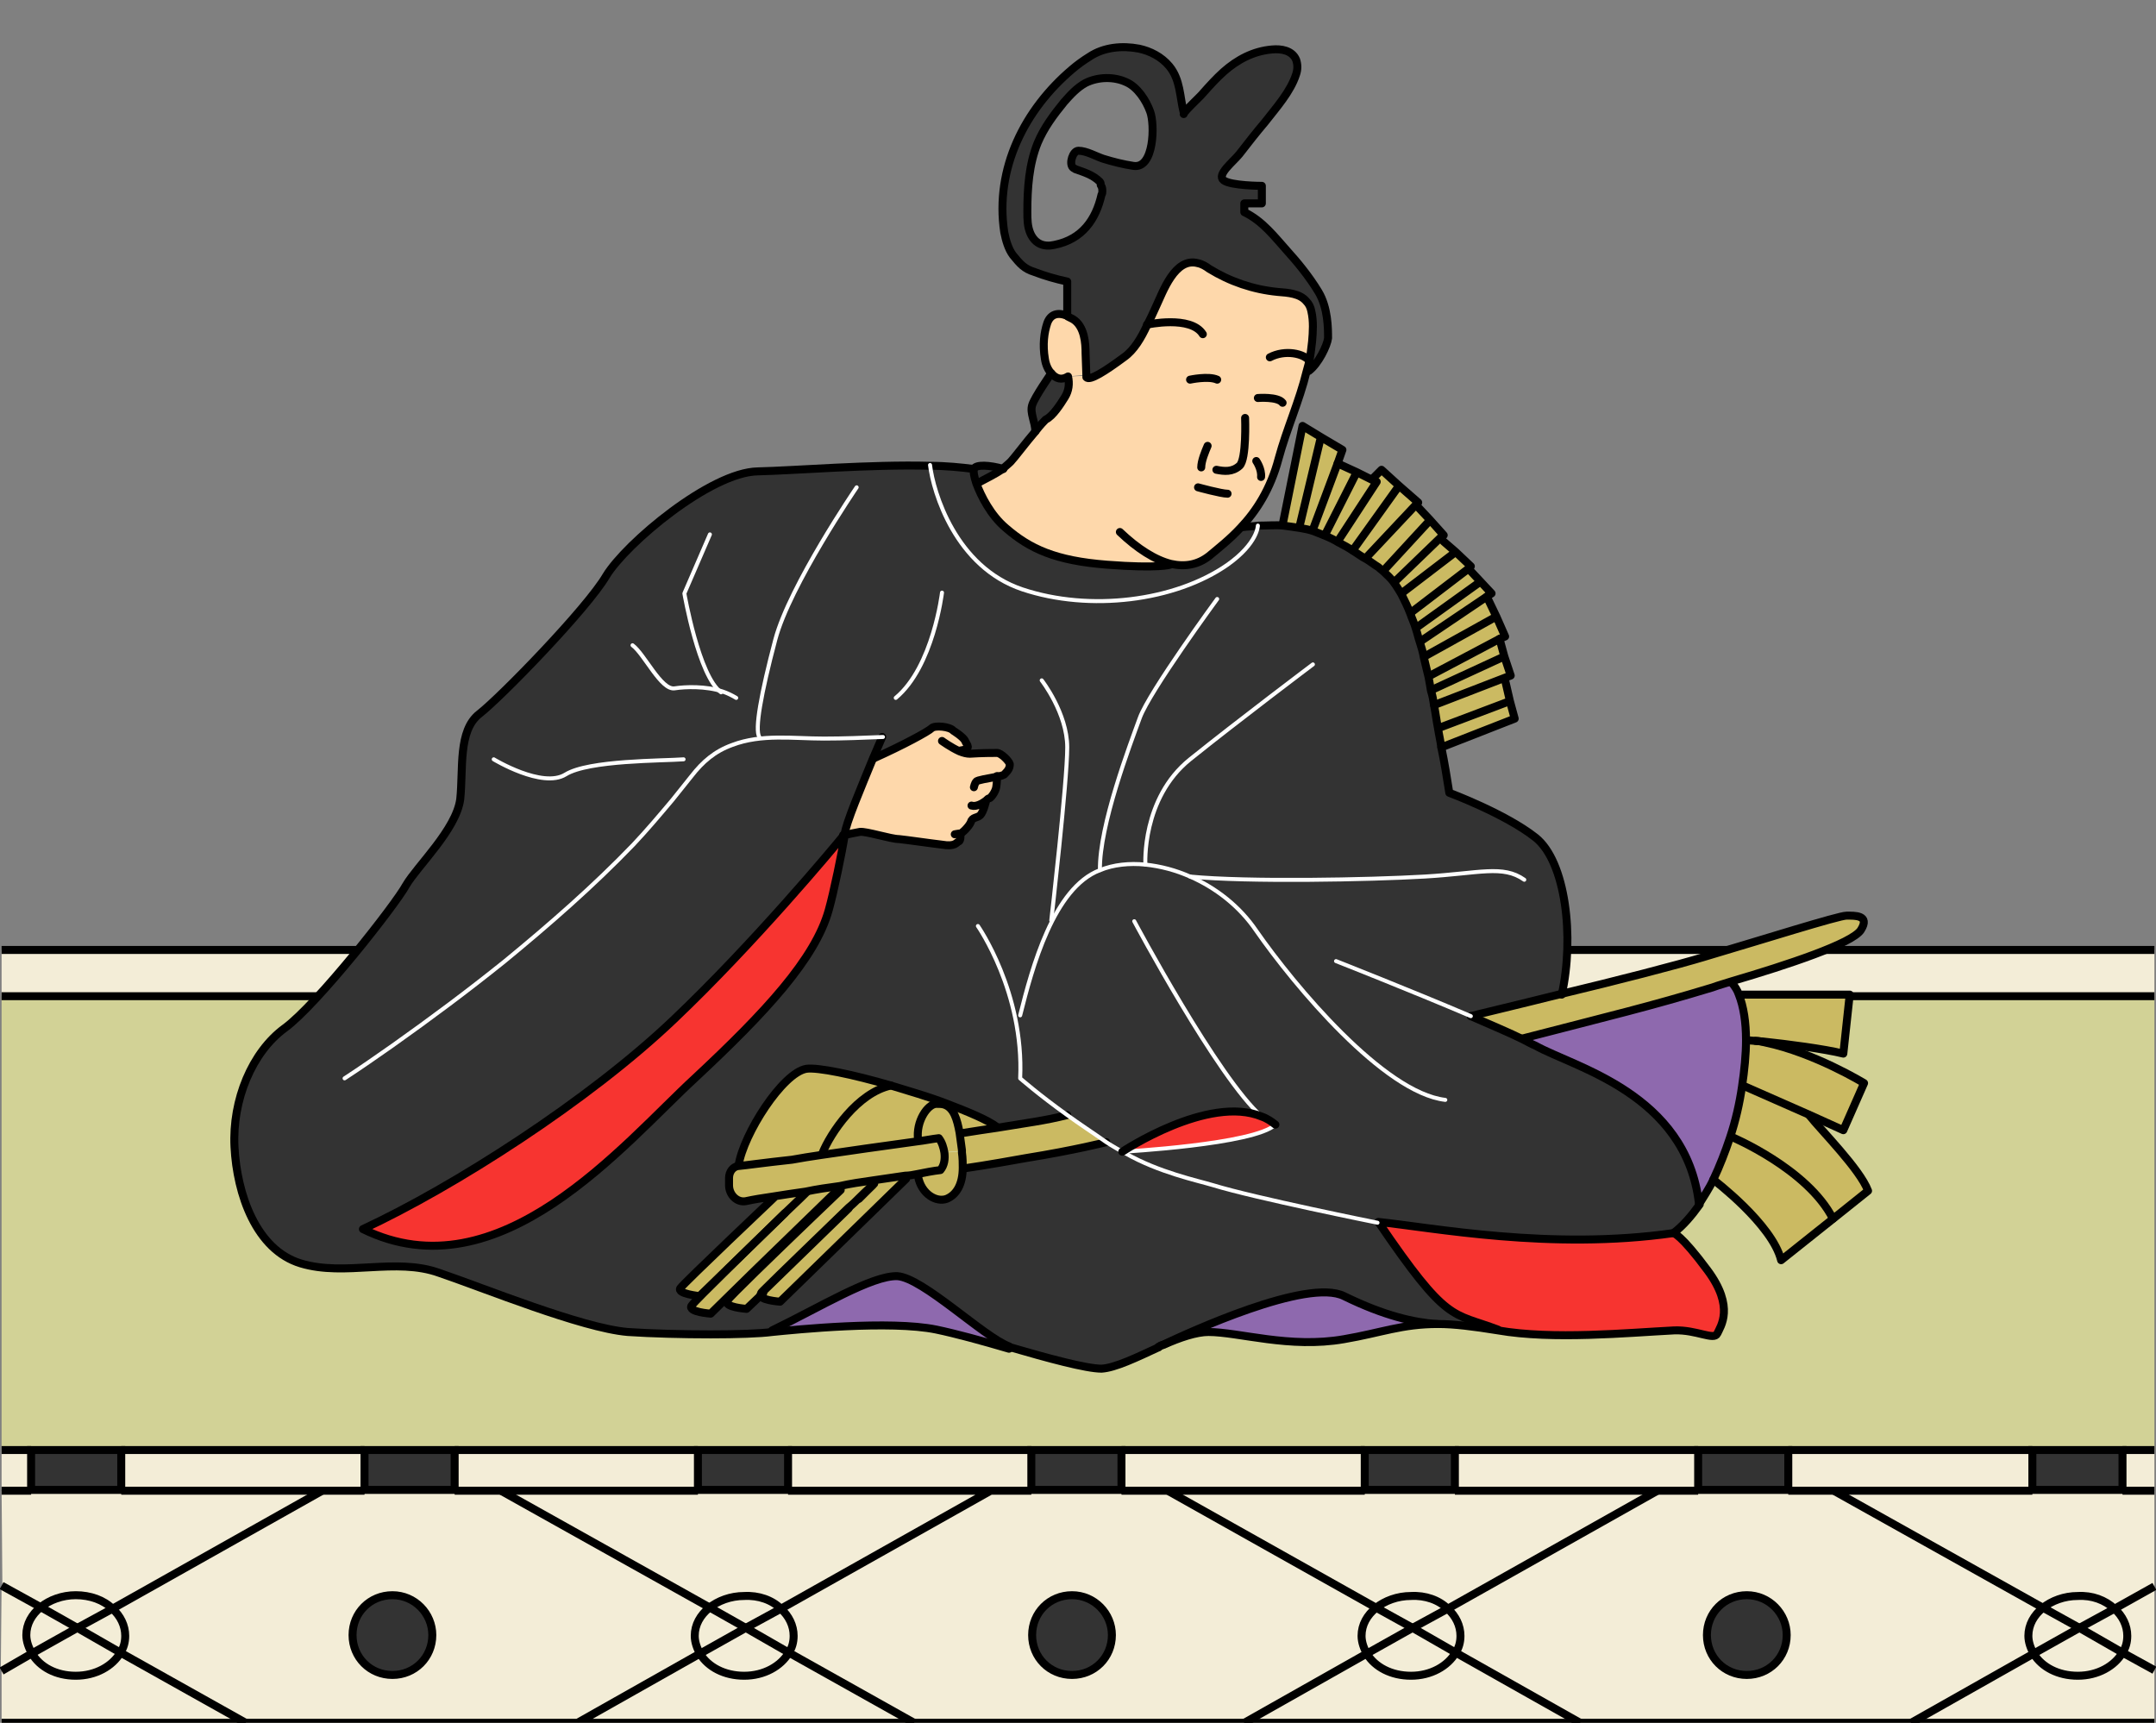 <svg xmlns="http://www.w3.org/2000/svg" xml:space="preserve" id="レイヤー_1" x="0" y="0" style="enable-background:new 0 0 270.3 216" version="1.1" viewBox="0 0 270.3 216"><rect x="0" y="0" width="270.3" height="216" fill="#808080" stroke="none"/><style>.st0{fill:#f3edd7}.st1{fill:#333}.st3{fill:none;stroke:#000;stroke-miterlimit:10}.st4{fill:#cbba62}.st5{fill:#8e69ae}.st6{fill:#fed8ab}.st7{fill:#f73430}.st8,.st9{fill:none;stroke:#000;stroke-linecap:round;stroke-linejoin:round}.st9{stroke:#fff;stroke-width:.5}</style><g id="_畳"><path d="M.2 181.8h3.6v5H.2zM270.1 209.4v6.6h-30.4l15.4-8.6c1 1.6 3.1 2.7 5.5 2.7s4.6-1.2 5.6-2.9l3.9 2.2z" class="st0"/><path d="M270.1 198.9v10.6l-4-2.2c.4-.6.6-1.4.6-2.1 0-1.3-.6-2.5-1.6-3.4l5-2.9zM270.1 186.9v12l-5 2.8c-1.1-1-2.8-1.6-4.6-1.6s-3.3.6-4.4 1.5L230 186.9h40.1zM270.1 119.1v5.8H.2v-5.8zM266.1 181.8h4v5h-4z" class="st0"/><path d="M266.7 205c0 .8-.2 1.5-.6 2.1l-5.4-3.1 4.4-2.5c1 1 1.6 2.2 1.6 3.5zM260.7 204.1l5.4 3.1c-1 1.7-3.1 2.9-5.6 2.9s-4.5-1.1-5.5-2.7l5.7-3.3z" class="st0"/><path d="M254.8 181.8h11.3v5h-11.3z" class="st1"/><path d="m265.1 201.7-4.4 2.5-4.6-2.6c1.1-.9 2.7-1.5 4.4-1.5 1.8-.1 3.4.5 4.6 1.6z" class="st0"/><path d="m260.7 204.1-5.7 3.2c-.4-.7-.7-1.5-.7-2.3 0-1.4.7-2.6 1.8-3.5l4.6 2.6z" class="st0"/><path d="m229.9 186.9 26.1 14.7c-1.1.9-1.8 2.1-1.8 3.5 0 .8.2 1.6.7 2.3l-15.4 8.6H198l-15.6-8.8c.4-.6.6-1.4.6-2.1 0-1.3-.6-2.5-1.6-3.4l26.3-14.8h22.2zM224 205c0-2.8-2.2-5-5-5s-5 2.2-5 5 2.2 5 5 5 5-2.2 5-5z" class="st0"/><path d="M254.8 186.9H224.2v-5.1h30.6z" class="st0"/><path d="M212.9 181.8h11.3v5h-11.3zM219 200c2.8 0 5 2.2 5 5s-2.2 5-5 5-5-2.2-5-5 2.2-5 5-5z" class="st1"/><path d="m207.8 186.9-26.3 14.8c-1.1-1-2.8-1.6-4.6-1.6s-3.3.6-4.4 1.5l-26.1-14.7h61.4zM182.4 186.9v-5.1h30.5v5.1h-5.1zM198.1 216H156l15.4-8.6c1 1.6 3.1 2.7 5.5 2.7s4.6-1.2 5.6-2.9l15.6 8.8z" class="st0"/><path d="M183.1 205c0 .8-.2 1.5-.6 2.1l-5.4-3.1 4.4-2.5c1 1 1.6 2.2 1.6 3.5zM177.1 204.1l5.4 3.1c-1 1.7-3.1 2.9-5.6 2.9s-4.5-1.1-5.5-2.7l5.7-3.3z" class="st0"/><path d="M171.1 181.8h11.3v5h-11.3z" class="st1"/><path d="M176.9 200c1.8 0 3.5.6 4.6 1.6l-4.4 2.5-4.6-2.6c1.1-.9 2.6-1.5 4.4-1.5z" class="st0"/><path d="m177.1 204.1-5.7 3.2c-.4-.7-.7-1.5-.7-2.3 0-1.4.7-2.6 1.8-3.5l4.6 2.6z" class="st0"/><path d="m146.4 186.9 26.1 14.7c-1.1.9-1.8 2.1-1.8 3.5 0 .8.2 1.6.7 2.3L156 216h-41.5l-15.6-8.8c.4-.6.6-1.4.6-2.1 0-1.3-.6-2.5-1.6-3.4l26.3-14.8h22.2zm-7 18.1c0-2.8-2.2-5-5-5s-5 2.2-5 5 2.2 5 5 5 5-2.2 5-5z" class="st0"/><path d="M171.1 186.9h-30.5v-5.1h30.5z" class="st0"/><path d="M129.3 181.8h11.3v5h-11.3zM134.3 200c2.8 0 5 2.2 5 5s-2.2 5-5 5-5-2.2-5-5 2.3-5 5-5z" class="st1"/><path d="m124.2 186.9-26.3 14.8c-1.1-1-2.8-1.6-4.6-1.6s-3.3.6-4.4 1.5l-26.1-14.7h61.4zM129.3 186.9H98.8v-5.1h30.5zM114.6 216H72.4l15.3-8.6c1 1.6 3.1 2.7 5.5 2.7s4.6-1.2 5.6-2.9l15.8 8.8z" class="st0"/><path d="M99.5 205c0 .8-.2 1.5-.6 2.1l-5.4-3.1 4.4-2.5c1 1 1.6 2.2 1.6 3.5zM93.5 204.1l5.4 3.1c-1 1.7-3.1 2.9-5.6 2.9s-4.5-1.1-5.5-2.7c0-.1 5.7-3.3 5.7-3.3z" class="st0"/><path d="M87.5 181.8h11.3v5H87.5z" class="st1"/><path d="M93.3 200c1.8 0 3.5.6 4.6 1.6l-4.4 2.5-4.6-2.6c1.1-.9 2.7-1.5 4.4-1.5z" class="st0"/><path d="m93.5 204.1-5.7 3.2c-.4-.7-.7-1.5-.7-2.3 0-1.4.7-2.6 1.8-3.5l4.6 2.6z" class="st0"/><path d="m62.8 186.9 26.1 14.7c-1.1.9-1.8 2.1-1.8 3.5 0 .8.2 1.6.7 2.3L72.4 216H30.8l-15.6-8.8c.4-.6.6-1.4.6-2.1 0-1.3-.6-2.5-1.6-3.4l26.3-14.8h22.3zM54.2 205c0-2.8-2.2-5-5-5s-5 2.2-5 5 2.2 5 5 5 5-2.2 5-5z" class="st0"/><path d="M87.5 186.9H57v-5.1h30.5z" class="st0"/><path d="M45.7 181.8H57v5H45.7zM49.2 200c2.8 0 5 2.2 5 5s-2.2 5-5 5-5-2.2-5-5 2.3-5 5-5z" class="st1"/><path d="M45.7 186.9H15.2v-5.1h30.5zM30.8 216H.2v-6.5l3.8-2.1c1 1.6 3.1 2.7 5.5 2.7s4.6-1.2 5.6-2.9l15.7 8.8zM15.7 205c0 .8-.2 1.5-.6 2.1L9.7 204l4.4-2.5c1 1 1.6 2.2 1.6 3.5z" class="st0"/><path d="M3.9 181.8h11.3v5H3.9z" class="st1"/><path d="m9.7 204.1 5.4 3.1c-1 1.7-3.1 2.9-5.6 2.9S5 209 4 207.3l5.7-3.2zM9.5 200c1.8 0 3.5.6 4.6 1.6l-4.4 2.5-4.6-2.6c1.1-.9 2.7-1.5 4.4-1.5z" class="st0"/><path d="M9.7 204.1 4 207.3c-.4-.7-.7-1.5-.7-2.3 0-1.4.7-2.6 1.8-3.5l4.6 2.6zM.2 198.8l4.8 2.7c-1.1.9-1.8 2.1-1.8 3.5 0 .8.2 1.6.7 2.3l-3.8 2.1.1-10.6z" class="st0"/><path d="M212.9 181.8H.2v-56.9h269.9v56.9H224.2z" style="fill:#d2d296"/><path d="M.2 186.9h40.2l-26.3 14.8c-1.1-1-2.8-1.6-4.6-1.6s-3.3.6-4.4 1.5l-4.8-2.7-.1-12z" class="st0"/><path d="M270.1 216H.2M.2 119.1h269.9M.2 124.9h269.9M266.1 181.8h4M224.2 181.8h30.6M182.4 181.8h30.5M140.6 181.8h30.5M98.8 181.8h30.5M57 181.8h30.5M15.2 181.8h30.5M.2 181.8h3.7M266.1 186.9h4M224.2 186.9H254.8M182.4 186.9h30.5M140.6 186.9h30.5M98.8 186.9h30.5M57 186.9h30.5M15.2 186.9h30.5M.2 186.9h3.7M72.4 216l15.4-8.7 5.7-3.2 4.4-2.4 26.3-14.8" class="st3"/><path d="m114.6 216-15.7-8.8-5.4-3.1-4.6-2.6-26.1-14.6M139.4 205c0 2.8-2.2 5-5 5s-5-2.2-5-5 2.2-5 5-5 5 2.3 5 5zM224 205c0 2.8-2.2 5-5 5s-5-2.2-5-5 2.2-5 5-5 5 2.3 5 5z" class="st3"/><path d="M97.9 201.7c1 .9 1.6 2.1 1.6 3.4 0 .8-.2 1.5-.6 2.1-1 1.7-3.1 2.9-5.6 2.9s-4.5-1.1-5.5-2.7c-.4-.7-.7-1.5-.7-2.3 0-1.4.7-2.6 1.8-3.5 1.1-.9 2.7-1.5 4.4-1.5 1.8-.1 3.5.5 4.6 1.6zM.2 209.5l3.8-2.2 5.7-3.2 4.4-2.4 26.3-14.8" class="st3"/><path d="m30.8 216-15.7-8.8-5.4-3.1-4.6-2.6-4.9-2.7" class="st3"/><path d="M14.1 201.7c1 .9 1.6 2.1 1.6 3.4 0 .8-.2 1.5-.6 2.1-1 1.7-3.1 2.9-5.6 2.9S5 209 4 207.3c-.4-.7-.7-1.5-.7-2.3 0-1.4.7-2.6 1.8-3.5 1.1-.9 2.7-1.5 4.4-1.5 1.8 0 3.5.6 4.6 1.7zM156 216l15.4-8.7 5.7-3.2 4.4-2.4 26.3-14.8" class="st3"/><path d="m198.1 216-15.6-8.8-5.4-3.1-4.7-2.6-26-14.6" class="st3"/><path d="M181.5 201.7c1 .9 1.6 2.1 1.6 3.4 0 .8-.2 1.5-.6 2.1-1 1.7-3.1 2.9-5.6 2.9s-4.5-1.1-5.5-2.7c-.4-.7-.7-1.5-.7-2.3 0-1.4.7-2.6 1.8-3.5 1.1-.9 2.7-1.5 4.4-1.5 1.8-.1 3.5.5 4.6 1.6zM239.6 216l15.4-8.7 5.7-3.2 4.4-2.4 5-2.8" class="st3"/><path d="m270.1 209.4-4-2.2-5.4-3.1-4.7-2.6-26.1-14.6" class="st3"/><path d="M265.1 201.7c1 .9 1.6 2.1 1.6 3.4 0 .8-.2 1.5-.6 2.1-1 1.7-3.1 2.9-5.6 2.9s-4.5-1.1-5.5-2.7c-.4-.7-.7-1.5-.7-2.3 0-1.4.7-2.6 1.8-3.5 1.1-.9 2.7-1.5 4.4-1.5 1.8-.1 3.4.5 4.6 1.6zM54.2 205c0 2.8-2.2 5-5 5s-5-2.2-5-5 2.2-5 5-5 5 2.3 5 5zM3.9 181.8h11.3v5H3.9zM45.7 181.8H57v5H45.7zM87.5 181.8h11.3v5H87.5zM129.3 181.8h11.3v5h-11.3zM171.1 181.8h11.3v5h-11.3zM212.9 181.8h11.3v5h-11.3zM254.8 181.8h11.3v5h-11.3z" class="st3"/></g><g id="_レイヤー_2"><path d="m189.3 87.9.6 2.2-9.2 3.6c-.1-.8-.3-1.6-.4-2.3l9-3.5zM179.8 88.4l8.8-3.4.1.3c.1.4.6 2.6.6 2.6l-8.9 3.4c-.2-1-.4-1.9-.6-2.9z" class="st4"/><path d="m188.6 82.3.8 2.4-.8.3-8.8 3.4c-.1-.7-.2-1.3-.4-1.9.1 0 9.2-4.2 9.2-4.2zM179.3 84.7l8.7-4.6.7 2.1-9.2 4.2c-.1-.6-.2-1.2-.3-1.7h.1z" class="st4"/><path d="M179.1 84.7c-.2-.8-.4-1.7-.6-2.5l9-4.9 1.1 2.4-.7.4-8.7 4.6h-.1z" class="st4"/><path d="m178.1 80.4 8.3-5.6 1.2 2.5-9 4.9c-.2-.6-.4-1.2-.5-1.8z" class="st4"/><path d="m177.7 78.6 7.8-5.6.1-.1 1.4 1.5-.6.4-8.3 5.6c-.2-.6-.3-1.1-.5-1.7l.1-.1z" class="st4"/><path d="m185.5 73-7.8 5.6-.2.1c-.2-.7-.5-1.3-.7-1.9l7.2-5.5 1.6 1.7h-.1z" class="st4"/><path d="m184.1 71.3-7.2 5.5c-.3-.8-.7-1.6-1.1-2.4l6.8-5.2 1.9 1.8-.4.3zM182.5 69.2l-6.8 5.2c-.3-.5-.6-1-.9-1.4l5.8-5.6.4.4 1.5 1.4z" class="st4"/><path d="M174.8 73c-.4-.6-.9-1-1.3-1.4l5.8-6.3 1.7 1.8-.4.4-5.8 5.5zM171.2 70l6.3-6.7.3.3 1.5 1.6-5.8 6.3c-.2-.2-.5-.4-.7-.6-.6-.3-1.1-.6-1.6-.9z" class="st4"/><path d="m177.8 63-.3.4-6.3 6.7c-.6-.3-1.1-.7-1.6-1l5.8-8.1 2.4 2zM169.6 69c-.6-.4-1.3-.8-1.9-1.1l4.9-7.4-.5-.2.1-.3 1-1 2.2 2-5.8 8z" class="st4"/><path d="M167.7 67.9c-.5-.3-1.1-.6-1.6-.8l4.1-7.8 1.9.9.5.2-4.9 7.5zM170.1 59.2 166 67l-1.5-.6v-.1l3.1-8.3 2.5 1.2z" class="st4"/><path d="M164.6 66.4v.1c-.6-.2-1.1-.3-1.7-.4l2.7-11.3 2.7 1.7-.6 1.6-3.1 8.3zM160.8 65.8l2.6-12.4 2.2 1.3-2.7 11.3c-.7-.1-1.4-.1-2.1-.2z" class="st4"/><path d="M151.7 69.6c1.2-1 2.6-2.1 3.9-3.5.8-.1 1.5-.2 2.1-.2 0 0 .1 2.3-3.8 4.9-6.6 4.6-17.3 5.9-25.7 3.1-8.4-2.8-11.2-12.2-11.6-15.6 2 .1 3.9.2 5.5.4-.1.2 0 .9.3 1.8.6 1.6 1.8 4 3.7 5.6 3 2.6 6.2 4.1 12.7 4.6 6.5.5 7.9 0 7.9 0v-.2c1.9.5 3.5.2 5-.9z" class="st1"/><path d="M112.5 160c3.2.2 10.8 7.6 14 8.8-3.3-.9-6.7-1.9-9.1-2.4-5.8-1.2-17.6 0-20.6.3 6.1-2.8 12.6-6.8 15.7-6.7zM151.4 167c-1.6 0-3.6.8-5.6 1.6 3.2-1.5 18.1-8.4 22.7-6.1 5.1 2.5 8.8 3.3 11.6 3.5-4.6 0-7.1 1-11.8 1.9-6.6 1.2-13.1-.9-16.9-.9zM214.8 147.9c-.6 1.1-1.2 2.2-1.8 3.1-1.6-13.8-15.7-17.1-20.5-19.8-.4-.2-.9-.5-1.6-.8 11.3-2.9 15.9-4 23.8-6.4.8-.2 1.6-.5 2.5-.8v.1c.3.4.6.9.8 1.4.6 1.5.9 3.4.9 5.7 0 1.8-.1 3.8-.5 5.8-.3 2.1-.9 4.3-1.5 6.4-.5 1.8-1.2 3.6-2.1 5.3z" class="st5"/><path d="m229.8 152.9-6.4 5.1c-1.1-4.5-8.5-10.1-8.5-10.1.8-1.7 1.5-3.5 2.1-5.3 0-.1 9.6 3.9 12.8 10.3z" class="st4"/><path d="m234.3 149.3-4.5 3.6c-3.2-6.3-12.8-10.3-12.8-10.3.7-2.1 1.2-4.3 1.5-6.4l8.4 3.7c1.5 1.8 6.4 6.7 7.4 9.4zM218.5 136.1c.3-2 .5-4 .5-5.8 0 0 .9.1 2.3.2 6.2 1.3 12.4 5.1 12.4 5.1l-2.6 5.9-4.2-1.9-8.4-3.5z" class="st4"/><path d="M221.2 130.6c-1.4-.1-2.3-.2-2.3-.2 0-2.2-.3-4.2-.9-5.7h13.8l-.8 7.4c-2.3-.6-6.9-1.2-9.8-1.5.1 0 .1 0 0 0zM231.5 114.9c1.1 0 3-.1 1.8 1.8-1.1 1.7-9.3 4.4-16.1 6.4-.9.3-1.7.5-2.5.8-7.9 2.4-12.6 3.5-23.8 6.4-1.6-.8-4-1.9-6.5-2.9.3-.1 5.4-1.3 11.4-2.8 6.7-1.6 14.5-3.6 18.1-4.7 7.1-2 16.6-5 17.6-5zM125 141.4c-1.3.2-2.9.4-4.6.7h-.1c-.2-1.6-.7-3.1-1.9-3.5l.1-.3c2.9 1.1 5.3 2.2 6.5 3.1z" class="st4"/><path d="M125 141.4c3.6-.6 6.1-.9 8.8-1.6 1.5 1.1 3.2 2.2 4.9 3.4 0 0-3.9 1-10.1 2-1.1.2-5 .9-7.8 1.3 0-.6 0-1.2-.1-1.9v-.3c-.1-.7-.2-1.5-.3-2.2h.1c1.7-.3 3.2-.5 4.5-.7zM120.6 144.6c.1.7.1 1.4.1 1.9 0 2.1-.8 3.4-2 3.9-1.3.5-3.2-.6-3.6-2.8l-.1-.4c1-.2 2-.3 2.9-.5.5-.6.6-1.4.5-2.2l2.1-.1c.1 0 .1.1.1.2zM120.3 142.1c.1.7.2 1.5.3 2.2l-2.1.1c-.1-.6-.3-1.3-.6-1.9-.9.1-1.8.3-2.7.4-.3-2.3 1.2-4.5 2.3-4.5.4 0 .7 0 1 .1 1.2.6 1.6 2 1.8 3.6zM111.7 136.1c-4.2.9-7.6 6-8.6 8.5-1.4.2-2.7.4-3.7.6-3.7.4-5.7.7-6.8.8.6-3.9 5.5-11.6 8.5-12.1 1.5-.1 5.9.9 10.6 2.2z" class="st4"/><path d="M111.7 136.1c2.3.7 4.7 1.4 6.8 2.2l-.1.3c-.3-.1-.6-.2-1-.1-1.1 0-2.7 2.2-2.3 4.5-4.4.7-8.6 1.2-12 1.7 1-2.6 4.4-7.7 8.6-8.6zM118.4 144.5c.1.8 0 1.6-.5 2.2-.9.1-1.9.3-2.9.5-.5.1-1 .2-1.5.2-1.3.2-2.7.4-4.1.6-1.4.2-2.8.4-4.1.7-1.5.2-2.9.4-4.3.7-1.4.2-2.8.4-4 .6-1.4.2-2.6.4-3.5.6-1.1.2-2.1-.8-2.1-2v-.9c0-.8.5-1.4 1.1-1.5 1.1-.1 3.1-.4 6.8-.8 1.1-.2 2.3-.4 3.7-.6 3.4-.5 7.6-1.1 12-1.7.9-.1 1.8-.3 2.7-.4.4.5.6 1.2.7 1.8z" class="st4"/><path d="m109.5 148.5-.1-.5c1.4-.2 2.7-.4 4.1-.6l.1.5-15.8 15.4s-2.9-.2-2.4-1c0 0 .1-.1.2-.3l.2-.2 10.6-10.3c.5-.4.9-.9 1.3-1.2l1.8-1.8zM101.1 149.4c1.3-.2 2.8-.4 4.3-.7l.1.5s-6.5 6.2-10.7 10.3l-.1-.1-5.4 5.3s-2.9-.2-2.4-1c.4-.6 7.6-7.6 11.7-11.6 1.6-1.6 2.7-2.6 2.7-2.6l-.2-.1z" class="st4"/><path d="M101.1 149.5s-1.1 1.1-2.7 2.6l-10.7 10.4s-2.9-.2-2.4-1 11.8-11.4 11.8-11.4v-.1c1.2-.2 2.5-.4 4-.6v.1zM105.3 148.7c1.3-.2 2.7-.4 4.1-.7l.1.5-1.8 1.8c-.4.4-.8.8-1.3 1.2-3.5 3.4-8.9 8.6-10.6 10.3l-.2.2-2.1 2s-2.9-.2-2.4-1c.2-.2 1.6-1.7 3.5-3.6 4.2-4.1 10.7-10.3 10.7-10.3v-.4z" class="st4"/><path d="M125.2 94.3c-.5 0-1.9 0-3.4.1-.4 0-.9-.1-1.3-.3 1.5-.2.8-.7.6-1.2s-1.5-1.3-1.5-1.3c-.4-.5-2.3-.7-2.7-.3-.4.4-3.5 2.1-7.3 3.8-1.3 3.2-3.4 8.1-3.5 9.4l-.2.2c-1.3 1.6-11.2 13.6-21.3 23.1-10.8 10.2-27.6 21-39 26.3 17.1 8.4 32.7-10.7 41.6-18.9s15.1-15 16.8-21.1c.6-2.2 1.8-7.4 2-9.4.4-.1 1.3-.2 1.9-.4.8-.2 3.9.9 4.9.9 1 0 3.7.4 5.4.7 1.7.2 1.8-.3 2.1-.4.3-.1.2-1 .2-1 .2 0 1.1-.8 1.3-1.4.2-.6.9-.5 1.2-.9.4-.4.7-1.7.7-1.7.2-.2.4-.3.4-.3.2 0 .8-.8.9-1.4.1-.6.1-1.4.1-1.4.5-.1 1-.3 1.1-.4.3-.4.6-.7.6-1.2-.1-.6-1.2-1.6-1.6-1.5zm33 45.6c-6.7-2.8-17.5 4.4-17.5 4.4-.7-.4-1.3-.8-2-1.2-1.8-1.1-3.4-2.3-4.9-3.4-2.7.6-5.1 1-8.8 1.6-1.2-.9-3.6-2-6.5-3-2.1-.8-4.5-1.6-6.8-2.2-4.7-1.4-9.1-2.3-10.6-2.1-3.1.4-7.9 8.1-8.5 12.1-.7.1-1.2.8-1.1 1.5v.9c0 1.2 1 2.2 2.1 2 .9-.1 2.1-.3 3.5-.6v.1s-11.3 10.7-11.8 11.4 2.4 1 2.4 1L98.4 152c-4 3.9-11.3 11-11.7 11.6-.5.8 2.4 1 2.4 1v2.4c-3.5 0-7.4 0-10.4-.3-5.9-.4-18-5.4-23.6-7.4-5.6-2-11.9.4-17.4-1.2-5.6-1.6-8-8.7-8.3-14.6-.3-5.9 2.2-11.9 6.3-14.9s13.8-15.5 15.2-17.9c1.3-2.4 6.3-7.1 6.8-10.8.5-3.8-.3-8.6 2.4-10.7C62.8 87.1 73.6 76 76 71.9 78.5 68 89.2 59.1 95.1 59c4.6-.1 14.1-.9 21.6-.7.4 3.3 3.2 12.8 11.6 15.6 8.4 2.8 19.1 1.5 25.7-3.1 3.8-2.7 3.8-4.9 3.8-4.9 1.1-.1 2.1-.1 3.1 0 .7 0 1.4.1 2.1.3.6.1 1.2.2 1.7.4s1 .3 1.5.6c.6.2 1.1.5 1.6.8.6.3 1.3.7 1.9 1.1.5.3 1.1.7 1.6 1 .5.3 1 .6 1.5 1 .3.2.5.3.7.6.5.4.9.9 1.3 1.4.3.4.6.9.9 1.4.4.7.8 1.5 1.1 2.4.2.6.5 1.3.7 1.9.2.5.3 1.1.5 1.7.2.6.3 1.2.5 1.9.2.8.4 1.6.6 2.5.1.6.2 1.2.3 1.7.1.6.2 1.3.4 1.9.2.9.3 1.9.5 2.9.1.8.3 1.6.4 2.3.3 1.9.6 3.9 1 5.7 0 0 7 2.7 10.8 5.6s4.9 12.4 3.3 19.7c-6 1.5-11.1 2.7-11.4 2.8 2.5 1.1 4.9 2.1 6.5 2.9.6.3 1.1.6 1.6.8 4.8 2.7 18.9 6 20.5 19.8-1 1.5-2.1 2.7-3.3 3.6-15.4 2.2-30.2-.7-37-1.4 0 0-15.4-3-20.6-4.7-2-.6-6.8-1.6-11-4-.1-.1-.3-.1-.4-.2 0 0 16.6-.9 19.2-3.4-.6-.4-1.2-.7-1.7-1z" class="st1"/><path d="M160.3 57.4c-1 3.8-2.8 6.5-4.8 8.7-1.3 1.4-2.6 2.5-3.9 3.5-1.4 1.1-3.1 1.4-4.8 1v.2s-1.4.5-7.9 0c-6.6-.5-9.7-2-12.7-4.6-1.9-1.6-3.2-4-3.7-5.6h.2c1.1-.5 2.2-1 3.2-1.8.4-.3.7-.5 1-.9.4-.4 1.9-2.4 3.1-3.8.6-.8 1.1-1.4 1.3-1.5.9-.5 1.9-2 2.4-2.8.5-.8.6-1.7.4-2.6l2.2-.1v.2c.3.5 2.4-.8 4.7-2.5 1.2-.9 2.1-2.5 2.9-4 .4-.8.7-1.6 1.1-2.3 1-2 2.4-6.3 5.3-5.5.5.1.9.4 1.4.7 2.6 1.6 5.6 2.6 8.6 2.9 1.3.1 2.8.2 3.6 1.2.3.3.5.8.6 1.2.3 1.2.2 2.5.1 3.8-.1.9-.2 1.8-.4 2.7-.1.4-.2.8-.3 1.1-.9 3.5-2.6 7.1-3.6 10.8z" class="st6"/><path d="M122.1 58.8c.2-.6 1.9-.5 3.7 0-1 .7-2.1 1.2-3.2 1.8h-.2c-.3-.9-.4-1.6-.3-1.8z" class="st1"/><path d="M133.9 47.2c-.9.5-1.6.3-2.1-.4-.4-.4-.6-1.1-.8-1.8-.4-1.8-.2-3.3.3-4.5.4-1 1.3-1.3 2.5-.9l.6.3c1.5.9 1.6 3.1 1.6 4.3l.1 2.8-2.2.2z" class="st6"/><path d="m113.6 147.9-.1-.5c.5-.1 1-.2 1.5-.2l.1.4c.4 2.2 2.2 3.3 3.6 2.8 1.2-.4 2-1.7 2-3.9 2.8-.4 6.7-1.1 7.8-1.3 6.2-1 10.1-2 10.1-2 .7.4 1.3.8 2 1.2.1.1.3.1.4.2 4.2 2.4 9 3.4 11 4 5.2 1.6 20.6 4.7 20.6 4.7 8.7 12.8 9.2 11.3 15 13.5-3.1-.6-5.5-.8-7.5-.8-2.8-.2-6.5-.9-11.6-3.5-4.6-2.3-19.5 4.6-22.7 6.1-.1 0-.2.1-.3.1-.1.1-.2.1-.3.1h-.1c-2.7 1.2-5.4 2.6-7.2 2.7-1.9.1-6.7-1.3-11.5-2.7-3.2-1.2-10.9-8.7-14-8.8-3.2-.2-9.7 3.9-15.7 6.8-1.5.1-4.4.3-7.7.3v-2.4l5.4-5.3.1.1c-1.9 1.9-3.4 3.3-3.5 3.6-.5.8 2.4 1 2.4 1l2.1-2c-.1.1-.2.2-.2.3-.5.8 2.4 1 2.4 1l15.9-15.5zM133.4 12.9c-1.3 1.6-2.5 3.2-3.3 5.1-1.1 2.7-1.3 5.7-1.3 8.6 0 1 0 1.9.4 2.8.6 1.2 1.7 1.6 3 1.4 3.4-.8 5.2-3.2 5.9-6.3 0-.1.1-.3.1-.4v-.7c0-.1 0-.3-.1-.4-.9-.9-2-1.1-3.1-1.6-.1 0-.3-.1-.3-.2-.4-.5 0-2.1.7-2 1 0 2.2.7 3.1 1 1.2.4 2.5.7 3.8.9 2.5.4 2.7-5.2 2.1-6.8-.6-1.4-1.6-3-3-3.7-1.6-.7-3.6-.7-5.1.1-1.3.4-2.1 1.3-2.9 2.2zm20 9.7c.9.7 4.8.7 4.8.7v2.2H156v1.1c2.3 1.1 3.8 3.1 5.5 5 1 1.1 2.6 3 3.8 5 1.2 2 1.2 4.6 1.2 5.8-.1.9-1.2 3.2-2.4 4.1l-.3-.1c.1-.4.2-.7.3-1.1.2-.9.3-1.8.4-2.7.1-1.2.2-2.5-.1-3.8-.1-.5-.3-.9-.6-1.2-.8-1-2.3-1.1-3.6-1.2-3.1-.3-6-1.3-8.6-2.9-.4-.3-.9-.6-1.4-.7-2.9-.8-4.4 3.6-5.3 5.5-.3.7-.7 1.5-1.1 2.3-.7 1.5-1.6 3.1-2.9 4-2.3 1.7-4.3 3-4.7 2.5v-.2l-.1-2.8c0-1.2-.1-3.4-1.6-4.3l-.6-.3v-4.3c-1.4-.3-2.8-.7-4.1-1.2-1.3-.4-1.8-1-2.7-2.1-.6-.8-.9-1.9-1.1-2.9-1.2-8 2.6-15.4 8.5-20.4.7-.6 1.4-1.1 2.2-1.6 1.8-1.2 4.1-1.4 6.2-1 1.4.3 2.8 1 3.8 2.2 1.4 1.7 1.3 3.8 1.8 5.8 0-.3 2.2-2.3 2.4-2.6.8-.9 1.7-1.8 2.6-2.7 1.7-1.6 3.7-2.6 6.1-2.8 1.1-.1 2.5.1 3 1.3.2.6.2 1.2 0 1.8-.7 2.1-2.5 4.2-3.9 5.9-1.1 1.3-2.2 2.7-3.2 4-.9 1.3-3 2.9-2.1 3.7z" class="st1"/><path d="M120.4 104.5s.1.9-.2 1c-.3.1-.4.7-2.1.4-1.7-.2-4.4-.6-5.4-.7-1 0-4.1-1-4.9-.9-.6.1-1.5.3-1.9.4v-.1c.2-1.3 2.2-6.2 3.5-9.4 3.8-1.8 7-3.5 7.3-3.8.4-.4 2.2-.2 2.7.3 0 0 1.3.9 1.5 1.3s.9 1-.6 1.2c.5.2.9.3 1.3.3 1.5-.1 2.9-.1 3.4-.1s1.5 1 1.6 1.4c0 .5-.2.8-.6 1.2-.1.2-.6.3-1.1.4 0 0 0 .8-.1 1.4-.1.6-.7 1.4-.9 1.4-.1 0-.2.1-.4.3 0 0-.3 1.3-.7 1.7-.4.4-1 .2-1.2.9-.1.6-1 1.4-1.2 1.4z" class="st6"/><path d="M105.7 104.7h.1c-.3 2-1.4 7.3-2 9.4-1.7 6.1-7.9 12.8-16.8 21.1-8.9 8.2-24.5 27.3-41.6 18.9 11.4-5.3 28.3-16.1 39-26.3 10.1-9.5 20-21.5 21.3-23.1zM158.1 140c.6.6 1.2.9 1.7 1-2.6 2.5-19.2 3.4-19.2 3.4s10.9-7.3 17.5-4.4zM214 159.4c3.4 4.6 1.6 7 1.2 7.9-.4.9-2.7-.6-5.4-.4-5.9.3-15.1 1.2-22.1 0-5.7-2.3-6.3-.8-15-13.5 6.9.7 21.6 3.6 37 1.4 0-.2.9-.1 4.3 4.6z" class="st7"/><path d="M133.9 47.2c.2.9.1 1.8-.4 2.6s-1.5 2.4-2.4 2.8c-.1.1-.7.7-1.3 1.5l-.1-.1c-.1-1.1-.7-2.3-.4-3.3.3-1 2.4-4 2.4-4 .7.8 1.4 1 2.2.5z" class="st1"/><path d="M133.8 39.6c-1.2-.5-2.1-.2-2.5.9-.4 1.2-.6 2.7-.3 4.5.1.7.4 1.4.8 1.8.6.7 1.3.9 2.1.4.2.9.1 1.8-.4 2.6s-1.5 2.4-2.4 2.8c-.1.1-.7.7-1.3 1.5-1.2 1.4-2.7 3.4-3.1 3.8-.3.3-.7.6-1 .9-1 .7-2.1 1.2-3.2 1.8M140.4 66.7c2.2 2.1 4.4 3.5 6.4 4 1.8.4 3.4.1 4.8-1 1.2-1 2.6-2.1 3.9-3.5 2-2.1 3.8-4.9 4.8-8.7 1-3.7 2.6-7.2 3.5-10.9.1-.4.2-.7.3-1.1.2-.9.3-1.8.4-2.7.1-1.2.2-2.5-.1-3.8-.1-.5-.3-.9-.6-1.2-.8-1-2.3-1.1-3.6-1.2-3.1-.3-6-1.3-8.6-2.9-.4-.3-.9-.6-1.4-.7-2.9-.8-4.4 3.6-5.3 5.5-.3.7-.7 1.5-1.1 2.3-.7 1.5-1.6 3.1-2.9 4-2.3 1.7-4.3 3-4.7 2.5v-.2l-.1-2.8c0-1.2-.1-3.4-1.6-4.3l-.6-.3" class="st8"/><path d="M131.8 46.8s-2.1 3-2.4 4c-.3 1 .4 2.1.4 3.3M148.4 14.3h0c0-.3 2.2-2.3 2.4-2.6.8-.9 1.7-1.9 2.6-2.7 1.7-1.5 3.7-2.6 6.1-2.8 1.1-.1 2.5.1 3 1.3.2.6.2 1.2 0 1.8-.7 2.2-2.5 4.2-3.9 6-1.1 1.3-2.2 2.7-3.2 4-.8 1-2.9 2.6-2 3.3s4.8.7 4.8.7v2.2H156v1.1c2.3 1.1 3.8 3.1 5.5 5 1 1.1 2.6 3 3.8 5 1.2 2 1.2 4.6 1.2 5.8-.1.9-1.2 3.2-2.4 4.1M133.8 39.6h0v-4.3c-1.4-.3-2.8-.7-4.1-1.2-1.3-.4-1.8-1-2.7-2.1-.6-.8-.9-1.9-1.1-2.9-1.2-8 2.6-15.4 8.5-20.4.7-.6 1.4-1.1 2.2-1.6 1.8-1.2 4.1-1.4 6.2-1 1.4.3 2.8 1 3.8 2.2 1.4 1.7 1.3 3.8 1.8 5.8" class="st8"/><path d="M138.2 24c0 .1 0 .3-.1.4-.7 3.1-2.4 5.6-5.9 6.3-1.3.3-2.4-.1-3-1.4-.4-.9-.4-1.8-.4-2.8 0-2.9.2-5.9 1.3-8.6.8-1.9 2-3.5 3.3-5.1.8-.9 1.6-1.8 2.7-2.4 1.6-.8 3.6-.8 5.1-.1 1.4.6 2.5 2.3 3 3.7.6 1.6.5 7.2-2.1 6.8-1.3-.2-2.5-.5-3.8-.9-.9-.3-2.1-1-3.1-1-.7 0-1.2 1.6-.7 2.1.1.1.2.1.3.2 1.1.4 2.2.7 3.1 1.6.1.1.1.3.1.4.2.3.2.5.2.8h0zM143.8 40.7s5.5-1.2 7 1.2M159.2 44.8c1.9-1 4.3-.5 5 .5M149.2 47.6s2.3-.5 3.4 0M157.7 49.9s2.5-.2 3.1.6M156.1 52.4s.2 5.2-.7 6c-.9.8-1.9.7-2.9.5M151.4 55.9c-.3.7-.8 1.9-.8 2.7M150.2 61.1s2.9.8 3.7.8M157.5 57.8s.7 1 .6 2M125.8 58.8c-1.7-.5-3.5-.6-3.7 0-.1.2 0 .9.3 1.8.6 1.6 1.8 4 3.7 5.6 3 2.6 6.2 4.1 12.7 4.6s7.9 0 7.9 0M213 151c.6-1 1.3-2 1.8-3.1.8-1.7 1.5-3.5 2.1-5.3.7-2.1 1.2-4.3 1.5-6.4.3-2 .5-4 .5-5.8 0-2.2-.3-4.2-.9-5.7-.2-.6-.5-1-.8-1.4M145.6 168.7c.1 0 .2-.1.3-.1 2-.9 4.1-1.6 5.6-1.6 3.8 0 10.2 2.1 17 .9 4.7-.8 7.2-1.9 11.8-1.9 2 0 4.4.3 7.5.8 6.9 1.2 16.2.3 22.1 0 2.8-.1 5 1.3 5.4.4.4-.9 2.2-3.3-1.2-7.9-3.4-4.6-4.3-4.7-4.3-4.7 1.2-.9 2.3-2.2 3.3-3.6M145.2 168.9s.1 0 0 0M126.6 168.9c4.8 1.4 9.6 2.7 11.5 2.7 1.7-.1 4.4-1.4 7.2-2.7" class="st8"/><path d="M122.1 58.8c-1.6-.2-3.5-.4-5.5-.4-7.5-.2-17 .6-21.6.7-5.9.1-16.5 9-19 13.1-2.4 4.1-13.2 15.2-15.9 17.3-2.7 2.1-2 6.9-2.4 10.7-.5 3.8-5.4 8.4-6.8 10.8-1.3 2.4-11.1 14.9-15.2 17.9-4.1 3-6.6 9-6.3 14.9.3 5.9 2.7 12.9 8.3 14.6 5.6 1.7 11.9-.8 17.4 1.2 5.6 1.9 17.8 6.9 23.6 7.4 3 .2 6.9.3 10.4.3 3.3 0 6.2-.1 7.7-.3 3-.3 14.8-1.5 20.6-.3 2.4.5 5.7 1.4 9.1 2.4M195.8 124.7c1.6-7.2.5-16.7-3.3-19.7s-10.8-5.6-10.8-5.6c-.3-1.9-.6-3.8-1-5.7-.1-.8-.3-1.6-.4-2.3-.2-1-.3-1.9-.5-2.9-.1-.7-.2-1.3-.4-1.9-.1-.6-.2-1.2-.3-1.7-.2-.8-.4-1.7-.6-2.5-.1-.6-.3-1.3-.5-1.9-.2-.6-.3-1.1-.5-1.7-.2-.7-.5-1.3-.7-1.9-.3-.8-.7-1.6-1.1-2.4-.3-.5-.6-1-.9-1.4-.4-.6-.9-1-1.3-1.4-.2-.2-.5-.4-.7-.6-.5-.3-1-.7-1.5-1-.6-.3-1.1-.7-1.6-1-.6-.4-1.3-.8-1.9-1.1-.5-.3-1.1-.6-1.6-.8l-1.5-.6c-.6-.2-1.1-.3-1.7-.4-.6-.1-1.4-.2-2.1-.3-.9-.1-1.9 0-3.1 0-.7.1-1.4.1-2.1.2" class="st8"/><path d="M184.4 127.4h0c.3-.1 5.4-1.3 11.4-2.8 6.7-1.6 14.5-3.6 18.1-4.7 7.1-2.1 16.6-5.1 17.6-5.1s3-.1 1.8 1.8c-1.1 1.7-9.3 4.4-16.1 6.4-.9.3-1.7.5-2.5.8-7.9 2.4-12.6 3.5-23.8 6.4M110.6 92.4s-.5 1.2-1.2 2.8c-1.3 3.2-3.4 8.1-3.5 9.4v.1c-.3 2-1.4 7.3-2 9.4-1.7 6.1-7.9 12.8-16.8 21.1-8.9 8.2-24.5 27.3-41.6 18.9 11.4-5.3 28.3-16.1 39-26.3 10-9.5 20-21.5 21.3-23.1l.2-.2" class="st8"/><path d="M43.2 135.2c2-1.3 4-2.7 6-4.1 4.8-3.4 9.5-6.9 14.1-10.6 5.6-4.6 11.1-9.4 16.1-14.6 1.7-1.8 3.3-3.7 4.9-5.6l2.4-3c1.4-1.8 2.9-3.1 5.1-3.9 3.7-1.4 7.6-.8 11.5-.8 2.5 0 4.9-.1 7.4-.2" class="st9"/><path d="M120.4 94.1c1.5-.2.8-.7.6-1.2s-1.5-1.3-1.5-1.3c-.4-.5-2.3-.7-2.7-.3-.4.4-3.5 2.1-7.3 3.8" class="st8"/><path d="M118.1 92.9s1.1.8 2.2 1.3h0c.5.2.9.3 1.3.3 1.5-.1 2.9-.1 3.4-.1s1.5 1 1.6 1.4c0 .5-.2.8-.6 1.2-.1.2-.6.3-1.1.4-1 .2-2.4.4-2.5.6-.2.2-.3.7-.3.7" class="st8"/><path d="M125 97.3s0 .8-.1 1.4c-.1.6-.7 1.4-.9 1.4-.1 0-.2.1-.4.3-.4.3-1.2.8-1.8.6M123.6 100.5s-.3 1.3-.7 1.7c-.4.4-1 .2-1.2.9-.2.5-1.1 1.4-1.3 1.4s-.7.1-.7.1" class="st8"/><path d="M120.4 104.5s.1.9-.2 1c-.3.1-.4.7-2.1.4-1.7-.2-4.4-.6-5.4-.7-1 0-4.1-1-4.9-.9-.6.1-1.5.3-1.9.4h-.2" class="st8"/><path d="M127.9 127.3c1.5-6 4.2-16 10-18.2 1.7-.7 3.7-.9 5.7-.7 1.9.2 3.8.7 5.6 1.5 3.2 1.4 6.2 3.7 8.3 6.8 4.8 6.9 16 20.3 23.7 21.2" class="st9"/><path d="M184.4 127.4c2.5 1.1 4.9 2.1 6.5 2.9.6.3 1.1.6 1.6.8 4.8 2.7 18.9 6 20.5 19.8h0" class="st8"/><path d="M167.5 120.5s9.4 3.7 16.9 6.9M149.2 109.9c7.2.7 22.5.4 29.4 0 6.9-.4 9.8-1.5 12.5.4M143.6 108.4s-.5-8.3 5.6-13.2c6.1-4.9 15.4-11.9 15.4-11.9M152.6 75.1s-8.5 11.6-9.7 14.9c-1.2 3.3-5.1 13.5-5 19.1M130.6 85.3s3.2 4.1 3.2 8.4-2 21.7-2 21.7M118.1 74.3s-1.1 9.3-5.8 13.2M107.4 61.1S99 73.4 97.2 80.2c-1.8 6.8-2.6 11.3-2 12.2M89 67l-3.2 7.4s1.8 10.4 4.6 12.4c0 0 0 0 0 0" class="st9"/><path d="M79.3 80.9c1.5 1.1 3.6 5.7 5.3 5.4 1.3-.2 3.9-.3 6 .4.6.2 1.2.5 1.7.8M61.9 95.2s6.1 3.7 9 1.9c2.9-1.8 12.2-1.7 14.8-1.9" class="st9"/><path d="M209.8 154.6c-15.4 2.2-30.2-.7-37-1.4 8.7 12.8 9.2 11.3 15 13.5M120.4 142.1c1.8-.3 3.3-.5 4.6-.7 3.6-.6 6.1-.9 8.8-1.6M118.4 144.5c.1.8 0 1.6-.5 2.2-.9.1-1.9.3-2.9.5-.5.1-1 .2-1.5.2-1.3.2-2.7.4-4.1.6-1.4.2-2.8.4-4.1.7-1.5.2-2.9.4-4.3.7-1.4.2-2.8.4-4 .6-1.4.2-2.6.4-3.5.6-1.1.2-2.1-.8-2.1-2v-.9c0-.8.5-1.4 1.1-1.5 1.1-.1 3.1-.4 6.8-.8 1.1-.2 2.3-.4 3.7-.6 3.4-.5 7.6-1.1 12-1.7.9-.1 1.8-.3 2.7-.4.4.5.6 1.2.7 1.8h0zM138.7 143.2s-3.9 1-10.1 2c-1.1.2-5 .9-7.8 1.3M97.1 150.1s-11.3 10.7-11.8 11.4 2.4 1 2.4 1l10.7-10.4M107.7 150.3l1.7-1.7M95.8 161.8l10.6-10.3M105.4 149.2s-6.5 6.2-10.7 10.3c-1.9 1.9-3.4 3.3-3.5 3.6-.5.8 2.4 1 2.4 1l2.1-2" class="st8"/><path d="M109.6 148.4h0c-.3.3-1 .9-1.9 1.8-.4.4-.8.8-1.3 1.2-3.5 3.4-8.9 8.6-10.6 10.3l-.2.2c-.1.1-.2.2-.2.3-.5.8 2.4 1 2.4 1l15.8-15.4M101.1 149.5s-1.1 1.1-2.7 2.6c-4 3.9-11.3 11-11.7 11.6-.5.8 2.4 1 2.4 1l5.4-5.3 10.4-10.1" class="st8"/><path d="M116.6 58.3s0 0 0 0c.4 3.4 3.2 12.8 11.6 15.6 8.4 2.8 19.1 1.5 25.7-3.1 3.8-2.7 3.8-4.9 3.8-4.9M122.6 116.1s5.8 8.3 5.3 19.1c0 0 2.4 2.1 5.9 4.6 1.5 1.1 3.2 2.2 4.9 3.4.6.4 1.3.8 2 1.2.1.1.3.1.4.2 4.2 2.4 9 3.4 11 4 5.2 1.6 20.6 4.7 20.6 4.7" class="st9"/><path d="M140.7 144.4s16.6-.9 19.2-3.4c-.5-.1-1.1-.5-1.7-1-5.5-4.8-16-24.5-16-24.5" class="st9"/><path d="M140.7 144.4s10.8-7.2 17.5-4.4c.6.2 1.2.6 1.7 1M115.1 142.9c-.3-2.3 1.2-4.5 2.3-4.5.4 0 .7 0 1 .1 1.2.4 1.6 1.9 1.9 3.5.1.7.2 1.5.3 2.2v.3c.1.7.1 1.4.1 1.9 0 2.1-.8 3.4-2 3.9-1.3.5-3.2-.6-3.6-2.8M145.2 168.9h0s.1 0 0 0c.1-.1.2-.1.3-.2.1 0 .2-.1.3-.1 3.2-1.5 18.1-8.4 22.7-6.1 5.1 2.5 8.8 3.3 11.6 3.5h.1M96.8 166.8c6-2.9 12.5-6.9 15.7-6.8 3.2.2 10.8 7.6 14 8.8 0 0 0 0 0 0" class="st8"/><path d="M111.7 136.1c2.3.7 4.7 1.4 6.8 2.2 2.9 1.1 5.3 2.1 6.5 3h0M92.6 146.1c.6-3.9 5.5-11.6 8.5-12.1 1.4-.2 5.8.7 10.6 2.1" class="st8"/><path d="M111.7 136.1h0c-4.2.9-7.6 6-8.6 8.5M160.8 65.8l2.5-12.4 2.3 1.4 2.7 1.6-.6 1.7h0l-3.1 8.3M165.6 54.8l-2.7 11.3" class="st8"/><path d="m167.7 58.1 2.4 1.1 2 1 .5.2-4.9 7.5M170.1 59.2l-4 7.9" class="st8"/><path d="m172.2 59.9 1-1 2.2 2 2.4 2.1-.3.3-6.3 6.7M175.4 60.9l-5.8 8.1M177.8 63.6l1.5 1.6 1.7 1.9-.4.3-5.8 5.6M173.5 71.5l5.8-6.3M181 67.9l1.5 1.3 1.9 1.8-.3.3-7.2 5.5M182.5 69.2l-6.8 5.2M178.1 80.4l8.3-5.6.6-.4-1.4-1.5-1.5-1.6M185.5 73l-7.8 5.6M188 80.1l-8.7 4.6" class="st8"/><path d="m186.4 74.8 1.2 2.5 1.1 2.5-.7.3M178.6 82.3l9-5M188 80.1h0l.6 2.2.8 2.4-.8.3-8.8 3.4M179.5 86.5l9.1-4.2M188.7 85.3c.1.4.6 2.6.6 2.6l.6 2.2-9.2 3.6h0M180.3 91.3l9-3.4M221.2 130.6c-1.4-.1-2.3-.2-2.3-.2M218.1 124.7h13.8l-.8 7.4c-2.4-.6-7.1-1.2-9.9-1.5" class="st8"/><path d="m218.5 136.1 8.4 3.7 4.2 1.9 2.6-5.9s-6.2-3.8-12.4-5.1c0 0 0 0 0 0-.4-.1-.8-.2-1.2-.2M217 142.5s9.6 4 12.8 10.3" class="st8"/><path d="M214.8 147.9s7.4 5.6 8.5 10.1l6.4-5.1 4.5-3.6c-1-2.7-5.9-7.6-7.4-9.5" class="st8"/></g></svg>
